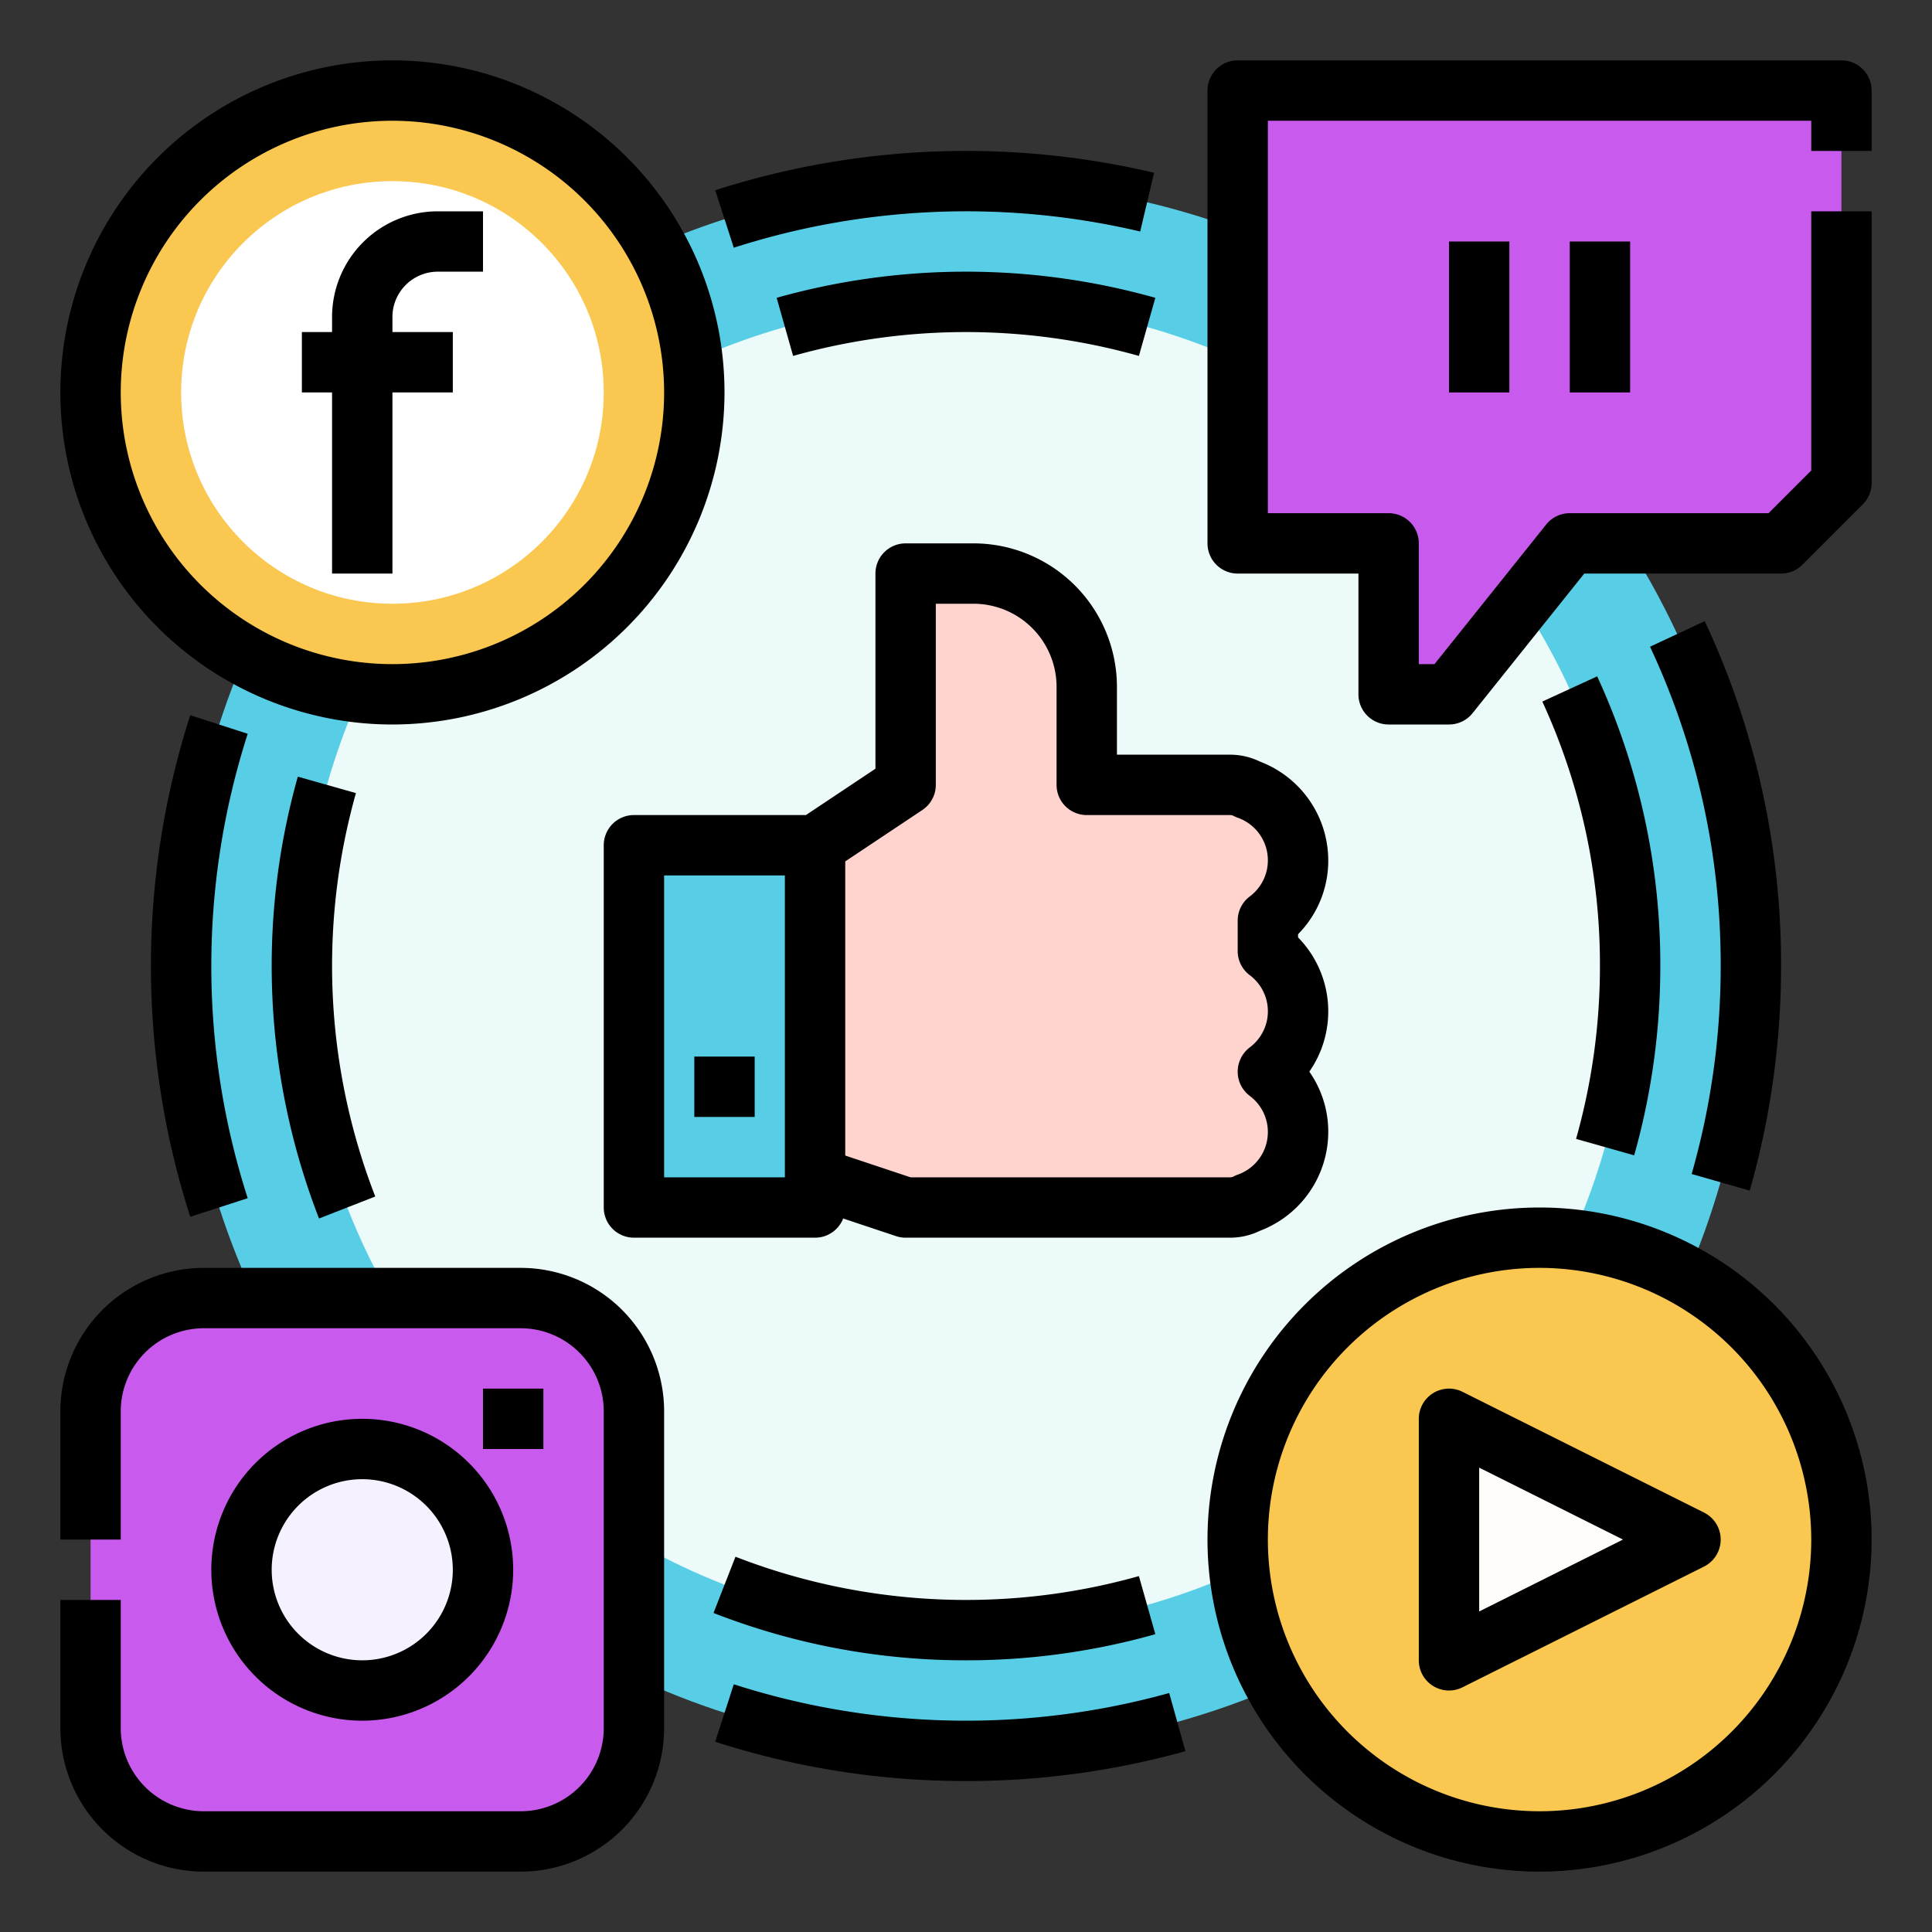 <svg id="Filled_expand" height="512" viewBox="0 0 512 512" width="512" xmlns="http://www.w3.org/2000/svg" data-name="Filled expand"><rect x="0" y="0" width="512" height="512" fill="#333333" stroke="none"/><g><circle cx="256" cy="256" fill="#57cee6" r="208"/><path d="m194.459 65.645-4.918-15.226a217.421 217.421 0 0 1 116.3-4.639l-3.678 15.572a201.407 201.407 0 0 0 -107.7 4.293z"/><path d="m50.419 322.459a217.168 217.168 0 0 1 0-132.918l15.226 4.918a201.157 201.157 0 0 0 0 123.082z"/><path d="m256 472a215.876 215.876 0 0 1 -66.459-10.419l4.918-15.226a201.281 201.281 0 0 0 115.392 2.313l4.3 15.413a216.478 216.478 0 0 1 -58.151 7.919z"/><path d="m463.692 315.524-15.383-4.4a200.337 200.337 0 0 0 7.691-55.124 198.266 198.266 0 0 0 -18.725-84.611l14.494-6.778a214.164 214.164 0 0 1 20.231 91.389 216.338 216.338 0 0 1 -8.308 59.524z"/><circle cx="256" cy="256" fill="#ecfbf9" r="176"/><path d="m84.546 322.91a184.907 184.907 0 0 1 -5.619-117.087l15.4 4.354a168.909 168.909 0 0 0 5.123 106.913z"/><path d="m256 440a183.166 183.166 0 0 1 -66.91-12.546l5.82-14.9a168.909 168.909 0 0 0 106.913 5.127l4.354 15.4a184.361 184.361 0 0 1 -50.177 6.919z"/><path d="m433.073 306.177-15.4-4.354a168.345 168.345 0 0 0 6.327-45.823 166.614 166.614 0 0 0 -15.269-70.082l14.538-6.683a182.512 182.512 0 0 1 16.731 76.765 184.361 184.361 0 0 1 -6.927 50.177z"/><path d="m301.823 94.323a169.2 169.2 0 0 0 -91.646 0l-4.354-15.4a185.2 185.2 0 0 1 100.354 0z"/><g><path d="m168 224h48v96h-48z" fill="#57cee6"/><path d="m344 228a19.989 19.989 0 0 0 -13.3-18.826 9.955 9.955 0 0 0 -4.7-1.174h-38v-26a30 30 0 0 0 -30-30h-18v56l-24 16v88l24 8h86a9.955 9.955 0 0 0 4.7-1.174 19.989 19.989 0 0 0 13.3-18.826 19.948 19.948 0 0 0 -8-15.973v-.054a19.948 19.948 0 0 0 8-15.973 19.948 19.948 0 0 0 -8-15.973v-8.054a19.948 19.948 0 0 0 8-15.973z" fill="#ffd4cf"/><path d="m344 248.424v-.848a27.707 27.707 0 0 0 8-19.576 28.048 28.048 0 0 0 -18.1-26.172 18.049 18.049 0 0 0 -7.9-1.828h-30v-18a38.043 38.043 0 0 0 -38-38h-18a8 8 0 0 0 -8 8v51.719l-18.422 12.281h-45.578a8 8 0 0 0 -8 8v96a8 8 0 0 0 8 8h48a8 8 0 0 0 7.452-5.083l14.018 4.672a8 8 0 0 0 2.53.411h86a18.045 18.045 0 0 0 7.9-1.828 28.048 28.048 0 0 0 18.1-26.172 27.731 27.731 0 0 0 -5.017-16 27.982 27.982 0 0 0 -2.983-35.576zm-168 63.576v-80h32v80zm155.19-53.581a11.947 11.947 0 0 1 0 19.162 8.1 8.1 0 0 0 -3.19 6.446 8 8 0 0 0 3.19 6.392 11.963 11.963 0 0 1 -3.175 20.871 8.078 8.078 0 0 0 -1.082.477 1.953 1.953 0 0 1 -.933.233h-84.7l-17.3-5.766v-77.953l20.438-13.625a8 8 0 0 0 3.562-6.656v-48h10a22.025 22.025 0 0 1 22 22v26a8 8 0 0 0 8 8h38a1.975 1.975 0 0 1 .935.233 7.886 7.886 0 0 0 1.081.477 11.963 11.963 0 0 1 3.174 20.871 8 8 0 0 0 -3.19 6.392v8.054a8 8 0 0 0 3.19 6.392z"/><path d="m184 280h16v16h-16z"/></g><circle cx="104" cy="104" fill="#fac850" r="80"/><circle cx="104" cy="104" fill="#fff" r="56"/><path d="m104 192a88 88 0 1 1 88-88 88.1 88.1 0 0 1 -88 88zm0-160a72 72 0 1 0 72 72 72.081 72.081 0 0 0 -72-72z"/><g><path d="m328 24v120h40v40h16l32-40h56l16-16v-104z" fill="#c85aed"/><path d="m384 192h-16a8 8 0 0 1 -8-8v-32h-32a8 8 0 0 1 -8-8v-120a8 8 0 0 1 8-8h160a8 8 0 0 1 8 8v16h-16v-8h-144v104h32a8 8 0 0 1 8 8v32h4.155l29.6-37a8 8 0 0 1 6.245-3h52.686l11.314-11.314v-68.686h16v72a8 8 0 0 1 -2.343 5.657l-16 16a8 8 0 0 1 -5.657 2.343h-52.155l-29.6 37a8 8 0 0 1 -6.245 3z"/><path d="m384 64h16v40h-16z"/><path d="m416 64h16v40h-16z"/></g><path d="m116 72h12v-16h-12a28.032 28.032 0 0 0 -28 28v4h-8v16h8v48h16v-48h16v-16h-16v-4a12.013 12.013 0 0 1 12-12z"/><g><rect fill="#c85aed" height="144" rx="30" width="144" x="24" y="344"/><path d="m138 496h-84a38.043 38.043 0 0 1 -38-38v-34h16v34a22.025 22.025 0 0 0 22 22h84a22.025 22.025 0 0 0 22-22v-84a22.025 22.025 0 0 0 -22-22h-84a22.025 22.025 0 0 0 -22 22v34h-16v-34a38.043 38.043 0 0 1 38-38h84a38.043 38.043 0 0 1 38 38v84a38.043 38.043 0 0 1 -38 38z"/><g><circle cx="96" cy="416" fill="#f5f1ff" r="32"/><path d="m96 456a40 40 0 1 1 40-40 40.045 40.045 0 0 1 -40 40zm0-64a24 24 0 1 0 24 24 24.028 24.028 0 0 0 -24-24z"/><path d="m128 368h16v16h-16z"/></g></g><g><circle cx="408" cy="408" fill="#fac850" r="80"/><path d="m408 496a88 88 0 1 1 88-88 88.1 88.1 0 0 1 -88 88zm0-160a72 72 0 1 0 72 72 72.081 72.081 0 0 0 -72-72z"/><path d="m384 440v-64l64 32z" fill="#fffdfa"/><path d="m384 448a8 8 0 0 1 -8-8v-64a8 8 0 0 1 11.578-7.155l64 32a8 8 0 0 1 0 14.31l-64 32a7.99 7.99 0 0 1 -3.578.845zm8-59.056v38.112l38.111-19.056z"/></g></g></svg>